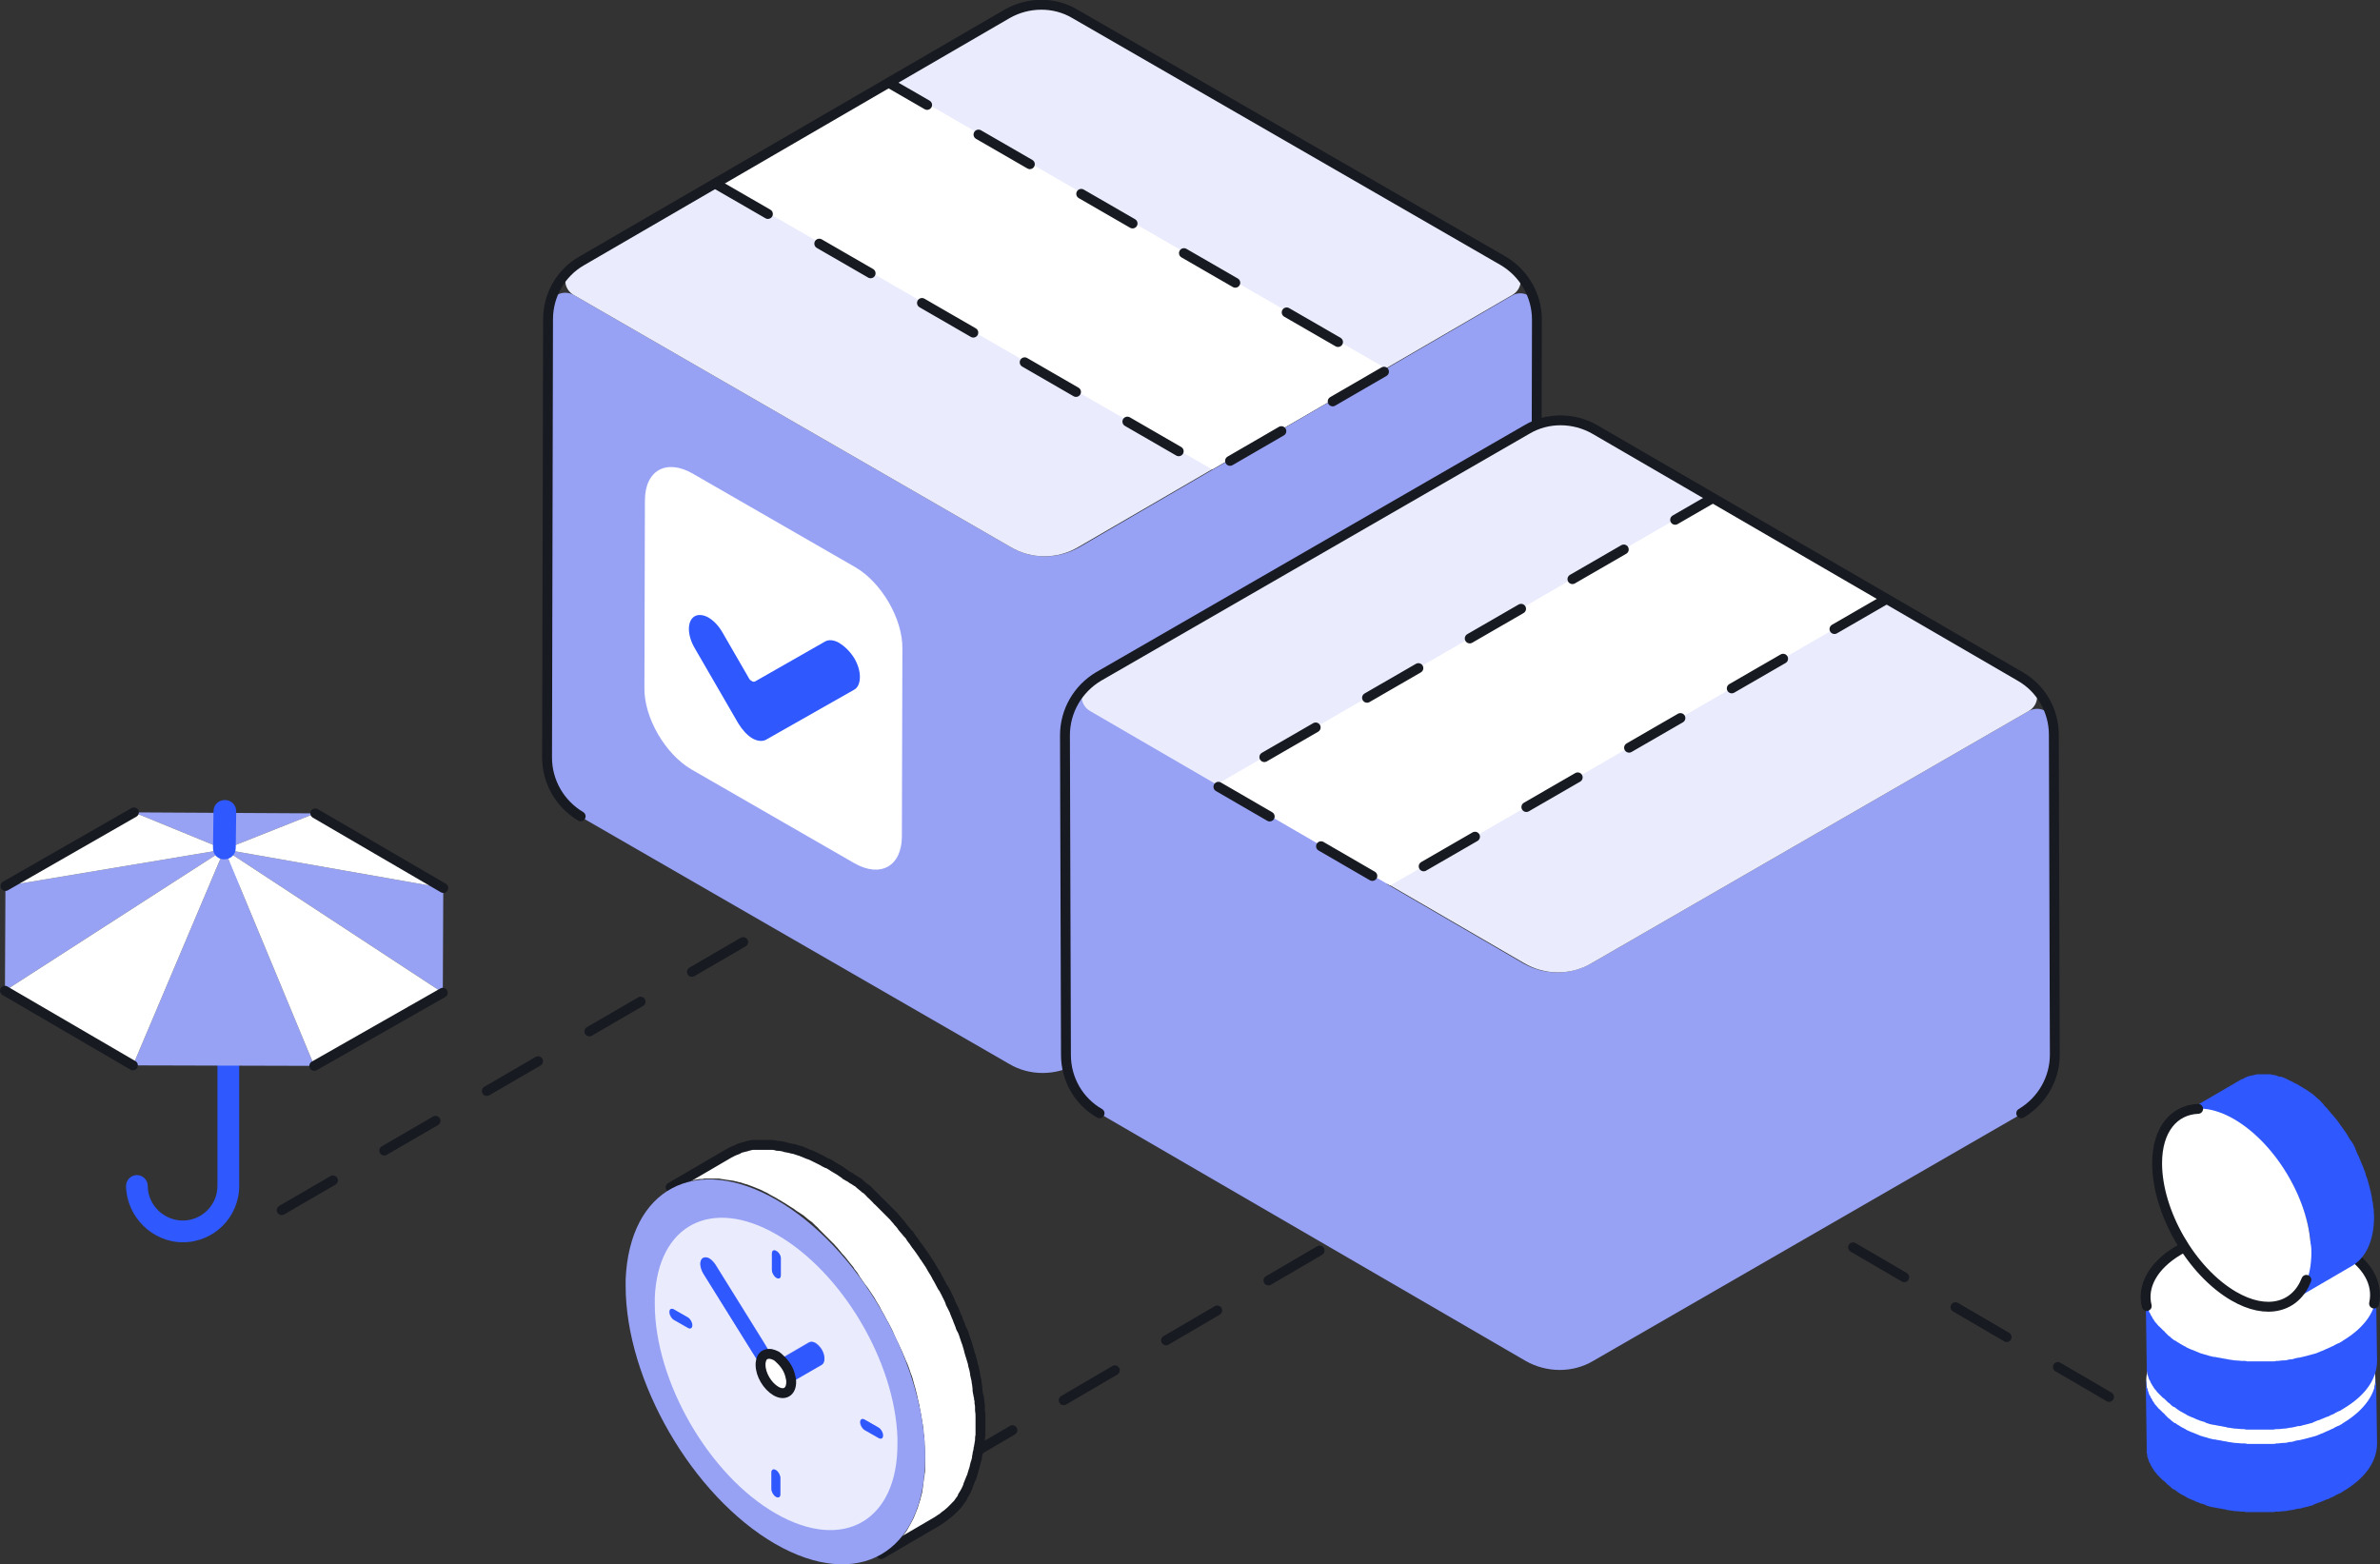 <?xml version="1.0" encoding="utf-8"?>
<!-- Generator: Adobe Illustrator 22.1.0, SVG Export Plug-In . SVG Version: 6.00 Build 0)  -->
<svg version="1.1" id="Слой_1" xmlns="http://www.w3.org/2000/svg" xmlns:xlink="http://www.w3.org/1999/xlink" x="0px" y="0px"
	 viewBox="0 0 481.6 316.6" style="enable-background:new 0 0 481.6 316.6;" xml:space="preserve">
<rect x="0" y="0" width="481.6" height="316.6" fill="#333333" stroke="none"/>
<style type="text/css">
	
		.st0{fill:none;stroke:#171A21;stroke-width:2;stroke-linecap:round;stroke-linejoin:round;stroke-miterlimit:10;stroke-dasharray:12,12;}
	.st1{fill:#98A2F4;}
	.st2{fill:#EAECFD;}
	.st3{fill:#FFFFFF;}
	.st4{fill:none;stroke:#171A21;stroke-width:2;stroke-linecap:round;stroke-linejoin:round;stroke-dasharray:12,12;}
	.st5{fill:none;stroke:#171A21;stroke-width:2;stroke-linecap:round;stroke-linejoin:round;stroke-miterlimit:10;}
	.st6{fill:#2F58FF;}
	.st7{fill:#FFFFFF;stroke:#171A21;stroke-width:2;stroke-linecap:round;stroke-linejoin:round;stroke-miterlimit:10;}
</style>
<path class="st0" d="M173.8,307.6l93.7-54.8"/>
<path class="st0" d="M57,244.9l105-61"/>
<path class="st1" d="M204.5,110.7l-88.4-51c-2.3-1.3-5.1,0.3-5.1,3l-0.3,90.7c0,4.9,2.6,9.4,6.8,11.9l86.7,50
	c4.2,2.5,9.5,2.4,13.7,0l86.1-50c4.2-2.4,6.8-6.9,6.8-11.8l0.3-90.7c0-2.6-2.9-4.3-5.1-3l-87.7,51
	C214,113.2,208.7,113.2,204.5,110.7z"/>
<path class="st2" d="M306,59.7l-87.8,51c-4.2,2.5-9.5,2.5-13.7,0l-88.4-51c-2.3-1.3-2.3-4.6,0-5.9l87.8-51c4.2-2.5,9.5-2.5,13.7,0
	l88.4,51C308.3,55.1,308.3,58.4,306,59.7z"/>
<path class="st3" d="M144.9,37l100.4,58l35.2-20.4L180,16.6L144.9,37z"/>
<path class="st4" d="M145,37.3l100.4,58l35.2-20.4l-100.5-58"/>
<path class="st5" d="M304,165.2c4.2-2.4,6.8-6.9,6.8-11.8l0.2-88.7c0-4.9-2.6-9.4-6.8-11.9l-86.7-50c-4.2-2.5-9.5-2.4-13.7,0
	l-86.1,50c-4.2,2.4-6.8,6.9-6.8,11.8l-0.2,88.7c0,4.9,2.6,9.4,6.8,11.9"/>
<path class="st1" d="M322.1,194.9l88.4-51c2.3-1.3,5.1,0.3,5.1,3l0.3,66.6c0,4.9-2.6,9.4-6.8,11.9l-86.7,50c-4.2,2.5-9.5,2.4-13.7,0
	l-86.1-50c-4.2-2.4-6.8-6.9-6.8-11.8l-0.3-66.6c0-2.6,2.9-4.3,5.1-3l87.7,51C312.6,197.4,317.8,197.4,322.1,194.9z"/>
<path class="st2" d="M220.6,143.9l87.8,51c4.2,2.5,9.5,2.5,13.7,0l88.4-51c2.3-1.3,2.3-4.6,0-5.9l-87.8-51c-4.2-2.5-9.5-2.5-13.7,0
	l-88.4,51C218.3,139.3,218.3,142.6,220.6,143.9z"/>
<path class="st3" d="M381.7,121.2l-100.4,58l-35.2-20.4l100.4-58L381.7,121.2z"/>
<path class="st4" d="M381.6,121.3l-100.4,58L246,158.9l100.4-58"/>
<path class="st5" d="M222.5,225.3c-4.2-2.4-6.8-6.9-6.8-11.8l-0.2-64.7c0-4.9,2.6-9.4,6.8-11.9l86.7-50c4.2-2.5,9.5-2.4,13.7,0
	l86.1,50c4.2,2.4,6.8,6.9,6.8,11.8l0.2,64.7c0,4.9-2.6,9.4-6.8,11.9"/>
<path class="st0" d="M447.5,294.8l-78.9-46.1"/>
<path class="st3" d="M198.6,287.2c0-0.1,0-0.1,0-0.2c0-0.5,0-0.9-0.1-1.4v-0.1c0-0.1,0-0.3,0-0.4c0-0.3,0-0.6-0.1-0.9
	c0-0.1,0-0.2,0-0.3c0-0.2,0-0.4-0.1-0.6c0-0.2,0-0.4-0.1-0.6c0-0.2-0.1-0.4-0.1-0.5c0-0.2-0.1-0.4-0.1-0.6c0-0.1,0-0.2,0-0.4
	c0-0.3-0.1-0.5-0.1-0.8c0-0.2-0.1-0.4-0.1-0.6c0-0.1,0-0.1,0-0.2c-0.1-0.4-0.2-0.9-0.3-1.3c0-0.1,0-0.1,0-0.2
	c-0.1-0.5-0.2-1.1-0.4-1.6v-0.1c0-0.2-0.1-0.4-0.1-0.5c-0.1-0.3-0.2-0.6-0.3-1c0-0.1,0-0.2-0.1-0.3c-0.1-0.2-0.1-0.4-0.2-0.7
	c-0.1-0.2-0.1-0.5-0.2-0.7c0-0.1-0.1-0.3-0.1-0.4c-0.1-0.2-0.1-0.4-0.2-0.7c-0.1-0.2-0.1-0.3-0.2-0.5c-0.1-0.2-0.1-0.4-0.2-0.6
	c-0.1-0.2-0.1-0.4-0.2-0.6c0-0.1-0.1-0.2-0.1-0.3c-0.1-0.3-0.2-0.6-0.4-0.9c-0.1-0.1-0.1-0.3-0.2-0.4v-0.1c-0.2-0.5-0.4-1-0.6-1.5
	v-0.1c-0.1-0.1-0.1-0.3-0.2-0.4c-0.1-0.3-0.3-0.7-0.4-1c0-0.1-0.1-0.2-0.1-0.3c-0.1-0.2-0.2-0.4-0.3-0.6c-0.1-0.2-0.2-0.4-0.3-0.6
	c-0.1-0.2-0.2-0.3-0.2-0.5c-0.1-0.2-0.2-0.5-0.3-0.7c-0.1-0.1-0.1-0.3-0.2-0.4c-0.1-0.2-0.2-0.4-0.3-0.6c-0.1-0.3-0.3-0.5-0.4-0.8
	c-0.1-0.1-0.1-0.2-0.2-0.3c-0.1-0.1-0.1-0.2-0.2-0.3c-0.4-0.7-0.7-1.4-1.1-2c-0.1-0.1-0.1-0.2-0.1-0.3c0,0,0-0.1-0.1-0.1
	c-0.3-0.6-0.7-1.1-1-1.7c0-0.1-0.1-0.1-0.1-0.2c-0.4-0.6-0.8-1.2-1.2-1.8c0,0,0-0.1-0.1-0.1c0-0.1-0.1-0.1-0.1-0.2
	c-0.5-0.7-1-1.5-1.6-2.2c-0.1-0.1-0.1-0.2-0.2-0.3c0-0.1-0.1-0.1-0.1-0.2c-0.3-0.4-0.6-0.7-0.8-1.1c-0.1-0.2-0.2-0.3-0.4-0.5
	l-0.1-0.1c-0.2-0.2-0.3-0.4-0.5-0.6c-0.2-0.2-0.4-0.5-0.6-0.7c0-0.1-0.1-0.1-0.1-0.2c-0.2-0.2-0.3-0.4-0.5-0.6
	c-0.2-0.2-0.4-0.4-0.5-0.6c-0.1-0.1-0.1-0.1-0.2-0.2c-0.2-0.2-0.3-0.4-0.5-0.6c-0.2-0.2-0.3-0.3-0.5-0.5c-0.1-0.1-0.2-0.2-0.3-0.3
	c-0.2-0.2-0.4-0.4-0.6-0.6c-0.1-0.1-0.3-0.3-0.4-0.4c-0.1-0.1-0.2-0.2-0.3-0.3c-0.2-0.2-0.4-0.4-0.6-0.6c-0.1-0.1-0.2-0.2-0.3-0.3
	s-0.3-0.2-0.4-0.4c-0.2-0.2-0.4-0.4-0.6-0.6c-0.1-0.1-0.2-0.2-0.3-0.3c-0.1-0.1-0.3-0.2-0.4-0.4c-0.2-0.2-0.4-0.4-0.6-0.6
	c-0.1-0.1-0.2-0.2-0.3-0.2c-0.2-0.1-0.3-0.3-0.5-0.4c-0.2-0.2-0.4-0.3-0.6-0.5c-0.1-0.1-0.2-0.1-0.2-0.2c-0.2-0.2-0.4-0.3-0.6-0.4
	s-0.4-0.3-0.6-0.4c-0.1,0-0.1-0.1-0.2-0.1c-0.3-0.2-0.5-0.4-0.8-0.5c-0.2-0.1-0.3-0.2-0.5-0.3c0,0-0.1,0-0.1-0.1
	c-0.4-0.3-0.9-0.6-1.3-0.9c-0.1,0-0.1-0.1-0.2-0.1c-0.3-0.2-0.7-0.4-1-0.6c-0.1-0.1-0.2-0.1-0.3-0.2c-0.3-0.2-0.6-0.4-1-0.5
	c-0.1-0.1-0.2-0.1-0.4-0.2c-0.2-0.1-0.3-0.2-0.5-0.3c-0.1-0.1-0.3-0.1-0.4-0.2c-0.2-0.1-0.4-0.2-0.6-0.3c-0.1-0.1-0.3-0.1-0.4-0.2
	c-0.1,0-0.1-0.1-0.2-0.1c-0.4-0.2-0.8-0.4-1.2-0.5c-0.4-0.2-0.8-0.3-1.2-0.5c-0.1,0-0.1,0-0.2-0.1c-0.1-0.1-0.3-0.1-0.4-0.1
	c-0.2-0.1-0.4-0.1-0.6-0.2c-0.1,0-0.2-0.1-0.3-0.1c-0.2-0.1-0.4-0.1-0.5-0.1c-0.1,0-0.3-0.1-0.4-0.1c-0.1,0-0.3-0.1-0.4-0.1
	c-0.2,0-0.4-0.1-0.5-0.1c-0.1,0-0.2,0-0.3-0.1c-0.2,0-0.3-0.1-0.5-0.1s-0.4-0.1-0.6-0.1c-0.1,0-0.1,0-0.2,0c-0.2,0-0.3,0-0.5-0.1
	c-0.2,0-0.4-0.1-0.7-0.1c-0.1,0-0.1,0-0.2,0c-0.2,0-0.3,0-0.4,0c-0.2,0-0.5,0-0.7,0c-0.1,0-0.1,0-0.2,0s-0.2,0-0.3,0
	c-0.3,0-0.6,0-1,0c-0.1,0-0.2,0-0.3,0c-0.1,0-0.3,0-0.4,0s-0.2,0-0.3,0c-0.4,0-0.7,0.1-1.1,0.2c-0.1,0-0.2,0-0.3,0.1
	c-0.3,0.1-0.6,0.1-0.8,0.2c-0.1,0-0.3,0.1-0.4,0.1c-0.2,0.1-0.3,0.1-0.5,0.2c0,0-0.1,0-0.1,0.1c-0.3,0.1-0.5,0.2-0.8,0.3
	c-0.1,0.1-0.3,0.1-0.4,0.2c-0.4,0.2-0.8,0.4-1.1,0.6l-11.3,6.6c0.4-0.2,0.8-0.4,1.1-0.6c0.1-0.1,0.3-0.1,0.4-0.2
	c0.3-0.1,0.5-0.2,0.8-0.3c0.2-0.1,0.4-0.2,0.7-0.2c0.1,0,0.3-0.1,0.4-0.1c0.3-0.1,0.6-0.1,0.8-0.2c0.1,0,0.2,0,0.3-0.1
	c0.4-0.1,0.7-0.1,1.1-0.2c0.1,0,0.2,0,0.3,0c0.2,0,0.5,0,0.7-0.1c0.3,0,0.6,0,1,0c0.2,0,0.4,0,0.5,0c0.2,0,0.5,0,0.7,0s0.4,0,0.6,0
	s0.4,0,0.7,0.1c0.2,0,0.5,0.1,0.7,0.1s0.4,0.1,0.6,0.1c0.3,0,0.5,0.1,0.8,0.1c0.2,0,0.4,0.1,0.5,0.1c0.3,0.1,0.6,0.1,0.8,0.2
	c0.2,0,0.4,0.1,0.5,0.1c0.3,0.1,0.6,0.2,0.9,0.3c0.1,0,0.3,0.1,0.4,0.1c0.9,0.3,1.8,0.7,2.8,1.1c0.1,0.1,0.3,0.1,0.4,0.2
	c0.3,0.2,0.7,0.3,1,0.5c0.2,0.1,0.3,0.2,0.5,0.3c0.4,0.2,0.9,0.5,1.3,0.7c0.4,0.3,0.9,0.5,1.3,0.8c0.1,0,0.1,0.1,0.2,0.1
	c0.5,0.3,0.9,0.6,1.4,0.9c0.2,0.1,0.3,0.2,0.5,0.3c0.3,0.2,0.6,0.5,1,0.7c0.2,0.1,0.4,0.3,0.6,0.4c0.3,0.2,0.6,0.4,0.8,0.6
	c0.2,0.2,0.4,0.3,0.6,0.5c0.3,0.2,0.5,0.4,0.8,0.6c0.2,0.2,0.4,0.4,0.6,0.6c0.2,0.2,0.5,0.4,0.7,0.7c0.2,0.2,0.4,0.4,0.6,0.6
	c0.2,0.2,0.5,0.5,0.7,0.7c0.2,0.2,0.4,0.4,0.6,0.6c0.2,0.2,0.5,0.5,0.7,0.7c0.2,0.2,0.4,0.4,0.6,0.6c0.2,0.3,0.5,0.5,0.7,0.8
	c0.2,0.2,0.3,0.4,0.5,0.6c0.2,0.3,0.5,0.6,0.7,0.8c0.2,0.2,0.3,0.4,0.5,0.6c0.2,0.3,0.5,0.6,0.7,0.9c0.2,0.2,0.3,0.4,0.5,0.6
	c0.2,0.2,0.3,0.4,0.4,0.6c0.3,0.4,0.6,0.7,0.8,1.1c0.1,0.1,0.2,0.3,0.3,0.5c0.5,0.7,1,1.5,1.6,2.2c0.1,0.1,0.1,0.2,0.2,0.3
	c0.4,0.6,0.8,1.2,1.2,1.8c0,0.1,0.1,0.1,0.1,0.2c0.3,0.6,0.7,1.1,1,1.7c0.1,0.1,0.1,0.3,0.2,0.4c0.4,0.7,0.8,1.4,1.1,2
	c0.1,0.2,0.2,0.4,0.4,0.7c0.1,0.3,0.3,0.5,0.4,0.8c0.2,0.3,0.3,0.6,0.5,1c0.1,0.2,0.2,0.5,0.3,0.7c0.2,0.4,0.3,0.7,0.5,1.1
	c0.1,0.2,0.2,0.4,0.3,0.6c0.2,0.4,0.4,0.9,0.6,1.3c0.1,0.1,0.1,0.3,0.2,0.4c0.2,0.6,0.5,1.1,0.7,1.7c0.1,0.1,0.1,0.3,0.2,0.4
	c0.2,0.4,0.3,0.8,0.5,1.3c0.1,0.2,0.1,0.4,0.2,0.6c0.1,0.4,0.3,0.7,0.4,1.1c0.1,0.2,0.1,0.4,0.2,0.7c0.1,0.4,0.2,0.7,0.3,1.1
	c0.1,0.2,0.1,0.4,0.2,0.7c0.1,0.4,0.2,0.8,0.3,1.2c0,0.2,0.1,0.3,0.1,0.5c0.1,0.6,0.3,1.2,0.4,1.7c0,0.1,0,0.1,0,0.2
	c0.1,0.5,0.2,1,0.3,1.5c0,0.2,0.1,0.4,0.1,0.6c0.1,0.4,0.1,0.8,0.2,1.2c0,0.2,0.1,0.4,0.1,0.6c0.1,0.4,0.1,0.7,0.1,1.1
	c0,0.2,0,0.4,0.1,0.6c0,0.4,0.1,0.8,0.1,1.3c0,0.1,0,0.3,0,0.4c0,0.6,0.1,1.1,0.1,1.7c0,0.4,0,0.9,0,1.3c0,0.6,0,1.1,0,1.7
	c0,0.2,0,0.3,0,0.5c0,0.4,0,0.7-0.1,1.1c0,0.2,0,0.4-0.1,0.6c0,0.3-0.1,0.6-0.1,0.9c0,0.2-0.1,0.4-0.1,0.7s-0.1,0.6-0.1,0.8
	s-0.1,0.5-0.1,0.7c-0.1,0.2-0.1,0.5-0.2,0.7c-0.1,0.3-0.1,0.6-0.2,0.8c-0.1,0.2-0.1,0.4-0.2,0.6c-0.1,0.3-0.2,0.6-0.3,1
	c-0.1,0.2-0.1,0.3-0.2,0.5c-0.2,0.5-0.4,1-0.6,1.5c-0.4,0.8-0.8,1.5-1.2,2.2c0,0.1-0.1,0.1-0.1,0.2c-0.2,0.3-0.3,0.5-0.5,0.7
	c-0.1,0.1-0.1,0.2-0.2,0.3c-0.2,0.2-0.3,0.4-0.5,0.6c-0.1,0.1-0.1,0.2-0.2,0.2c-0.2,0.3-0.5,0.5-0.8,0.8l-0.1,0.1
	c-0.2,0.2-0.5,0.4-0.7,0.6c-0.1,0.1-0.2,0.1-0.3,0.2c-0.2,0.2-0.4,0.3-0.6,0.5c-0.1,0.1-0.2,0.1-0.3,0.2c-0.3,0.2-0.6,0.4-0.9,0.6
	l11.3-6.6c0.3-0.2,0.6-0.4,0.9-0.6c0.1-0.1,0.2-0.1,0.3-0.2c0.2-0.2,0.4-0.3,0.6-0.5c0.1-0.1,0.2-0.1,0.3-0.2
	c0.2-0.2,0.5-0.4,0.7-0.6l0.1-0.1c0.3-0.3,0.5-0.5,0.8-0.8c0.1-0.1,0.1-0.2,0.2-0.2c0.2-0.2,0.4-0.4,0.5-0.6
	c0.1-0.1,0.1-0.2,0.2-0.3c0.2-0.2,0.4-0.5,0.5-0.7c0-0.1,0.1-0.1,0.1-0.2c0,0,0,0,0-0.1c0.4-0.6,0.8-1.3,1.1-2.1c0,0,0,0,0-0.1
	c0.2-0.5,0.4-1,0.6-1.5c0,0,0-0.1,0.1-0.1c0-0.1,0.1-0.3,0.1-0.4c0.1-0.3,0.2-0.6,0.3-1c0-0.1,0.1-0.2,0.1-0.3
	c0-0.1,0.1-0.3,0.1-0.4c0.1-0.3,0.1-0.5,0.2-0.8c0-0.1,0.1-0.2,0.1-0.3c0-0.1,0.1-0.3,0.1-0.4c0.1-0.2,0.1-0.5,0.1-0.7
	c0-0.1,0.1-0.2,0.1-0.4c0-0.1,0-0.3,0.1-0.4c0-0.2,0.1-0.4,0.1-0.7c0-0.1,0-0.2,0.1-0.3c0-0.2,0-0.4,0.1-0.6c0-0.2,0-0.4,0.1-0.6
	c0-0.1,0-0.2,0-0.3c0-0.3,0-0.6,0.1-0.9c0-0.2,0-0.3,0-0.5v-0.1c0-0.5,0-1,0-1.5v-0.1C198.6,288.1,198.6,287.6,198.6,287.2z"/>
<path class="st5" d="M181.2,312.3l-0.1,0.1c-0.2,0.2-0.5,0.4-0.7,0.6c-0.1,0.1-0.2,0.1-0.3,0.2c-0.2,0.2-0.4,0.3-0.6,0.5
	c-0.1,0.1-0.2,0.1-0.3,0.2c-0.3,0.2-0.6,0.4-0.9,0.6l11.3-6.6c0.3-0.2,0.6-0.4,0.9-0.6c0.1-0.1,0.2-0.1,0.3-0.2
	c0.2-0.2,0.4-0.3,0.6-0.5c0.1-0.1,0.2-0.1,0.3-0.2c0.2-0.2,0.5-0.4,0.7-0.6l0.1-0.1c0.3-0.3,0.5-0.5,0.8-0.8
	c0.1-0.1,0.1-0.2,0.2-0.2c0.2-0.2,0.4-0.4,0.5-0.6c0.1-0.1,0.1-0.2,0.2-0.3c0.2-0.2,0.4-0.5,0.5-0.7c0-0.1,0.1-0.1,0.1-0.2
	c0,0,0,0,0-0.1c0.4-0.6,0.8-1.3,1.1-2.1c0,0,0,0,0-0.1c0.2-0.5,0.4-1,0.6-1.5c0,0,0-0.1,0.1-0.1c0-0.1,0.1-0.3,0.1-0.4
	c0.1-0.3,0.2-0.6,0.3-1c0-0.1,0.1-0.2,0.1-0.3c0-0.1,0.1-0.3,0.1-0.4c0.1-0.3,0.1-0.5,0.2-0.8c0-0.1,0.1-0.2,0.1-0.3
	c0-0.1,0.1-0.3,0.1-0.4c0.1-0.2,0.1-0.5,0.1-0.7c0-0.1,0.1-0.2,0.1-0.4c0-0.1,0-0.3,0.1-0.4c0-0.2,0.1-0.4,0.1-0.7
	c0-0.1,0-0.2,0.1-0.3c0-0.2,0-0.4,0.1-0.6c0-0.2,0-0.4,0.1-0.6c0-0.1,0-0.2,0-0.3c0-0.3,0-0.6,0.1-0.9c0-0.2,0-0.3,0-0.5v-0.1
	c0-0.5,0-1,0-1.5v-0.1c0-0.4,0-0.8,0-1.3c0-0.1,0-0.1,0-0.2c0-0.5,0-0.9-0.1-1.4v-0.1c0-0.1,0-0.3,0-0.4c0-0.3,0-0.6-0.1-0.9
	c0-0.1,0-0.2,0-0.3c0-0.2,0-0.4-0.1-0.6c0-0.2,0-0.4-0.1-0.6c0-0.2-0.1-0.4-0.1-0.5c0-0.2-0.1-0.4-0.1-0.6c0-0.1,0-0.2,0-0.4
	c0-0.3-0.1-0.5-0.1-0.8c0-0.2-0.1-0.4-0.1-0.6c0-0.1,0-0.1,0-0.2c-0.1-0.4-0.2-0.9-0.3-1.3c0-0.1,0-0.1,0-0.2
	c-0.1-0.5-0.2-1.1-0.4-1.6v-0.1c0-0.2-0.1-0.4-0.1-0.5c-0.1-0.3-0.2-0.6-0.3-1c0-0.1,0-0.2-0.1-0.3c-0.1-0.2-0.1-0.4-0.2-0.7
	c-0.1-0.2-0.1-0.5-0.2-0.7c0-0.1-0.1-0.3-0.1-0.4c-0.1-0.2-0.1-0.4-0.2-0.7c-0.1-0.2-0.1-0.3-0.2-0.5c-0.1-0.2-0.1-0.4-0.2-0.6
	c-0.1-0.2-0.1-0.4-0.2-0.6c0-0.1-0.1-0.2-0.1-0.3c-0.1-0.3-0.2-0.6-0.4-0.9c-0.1-0.1-0.1-0.3-0.2-0.4v-0.1c-0.2-0.5-0.4-1-0.6-1.5
	v-0.1c-0.1-0.1-0.1-0.3-0.2-0.4c-0.1-0.3-0.3-0.7-0.4-1c0-0.1-0.1-0.2-0.1-0.3c-0.1-0.2-0.2-0.4-0.3-0.6c-0.1-0.2-0.2-0.4-0.3-0.6
	c-0.1-0.2-0.2-0.3-0.2-0.5c-0.1-0.2-0.2-0.5-0.3-0.7c-0.1-0.1-0.1-0.3-0.2-0.4c-0.1-0.2-0.2-0.4-0.3-0.6c-0.1-0.3-0.3-0.5-0.4-0.8
	c-0.1-0.1-0.1-0.2-0.2-0.3c-0.1-0.1-0.1-0.2-0.2-0.3c-0.4-0.7-0.7-1.4-1.1-2c-0.1-0.1-0.1-0.2-0.1-0.3c0,0,0-0.1-0.1-0.1
	c-0.3-0.6-0.7-1.1-1-1.7c0-0.1-0.1-0.1-0.1-0.2c-0.4-0.6-0.8-1.2-1.2-1.8c0,0,0-0.1-0.1-0.1c0-0.1-0.1-0.1-0.1-0.2
	c-0.5-0.7-1-1.5-1.6-2.2c-0.1-0.1-0.1-0.2-0.2-0.3c0-0.1-0.1-0.1-0.1-0.2c-0.3-0.4-0.6-0.7-0.8-1.1c-0.1-0.2-0.2-0.3-0.4-0.5
	l-0.1-0.1c-0.2-0.2-0.3-0.4-0.5-0.6c-0.2-0.2-0.4-0.5-0.6-0.7c0-0.1-0.1-0.1-0.1-0.2c-0.2-0.2-0.3-0.4-0.5-0.6
	c-0.2-0.2-0.4-0.4-0.5-0.6c-0.1-0.1-0.1-0.1-0.2-0.2c-0.2-0.2-0.3-0.4-0.5-0.6c-0.2-0.2-0.3-0.3-0.5-0.5c-0.1-0.1-0.2-0.2-0.3-0.3
	c-0.2-0.2-0.4-0.4-0.6-0.6c-0.1-0.1-0.3-0.3-0.4-0.4c-0.1-0.1-0.2-0.2-0.3-0.3c-0.2-0.2-0.4-0.4-0.6-0.6c-0.1-0.1-0.2-0.2-0.3-0.3
	c-0.1-0.1-0.3-0.2-0.4-0.4c-0.2-0.2-0.4-0.4-0.6-0.6c-0.1-0.1-0.2-0.2-0.3-0.3c-0.1-0.1-0.3-0.2-0.4-0.4c-0.2-0.2-0.4-0.4-0.6-0.6
	c-0.1-0.1-0.2-0.2-0.3-0.2c-0.2-0.1-0.3-0.3-0.5-0.4c-0.2-0.2-0.4-0.3-0.6-0.5c-0.1-0.1-0.2-0.1-0.2-0.2c-0.2-0.2-0.4-0.3-0.6-0.4
	c-0.2-0.1-0.4-0.3-0.6-0.4c-0.1,0-0.1-0.1-0.2-0.1c-0.3-0.2-0.5-0.4-0.8-0.5c-0.2-0.1-0.3-0.2-0.5-0.3c0,0-0.1,0-0.1-0.1
	c-0.4-0.3-0.9-0.6-1.3-0.9c-0.1,0-0.1-0.1-0.2-0.1c-0.3-0.2-0.7-0.4-1-0.6c-0.1-0.1-0.2-0.1-0.3-0.2c-0.3-0.2-0.6-0.4-1-0.5
	c-0.1-0.1-0.2-0.1-0.4-0.2c-0.2-0.1-0.3-0.2-0.5-0.3c-0.1-0.1-0.3-0.1-0.4-0.2c-0.2-0.1-0.4-0.2-0.6-0.3c-0.1-0.1-0.3-0.1-0.4-0.2
	c-0.1,0-0.1-0.1-0.2-0.1c-0.4-0.2-0.8-0.4-1.2-0.5c-0.4-0.2-0.8-0.3-1.2-0.5c-0.1,0-0.1,0-0.2-0.1c-0.1-0.1-0.3-0.1-0.4-0.1
	c-0.2-0.1-0.4-0.1-0.6-0.2c-0.1,0-0.2-0.1-0.3-0.1c-0.2-0.1-0.4-0.1-0.5-0.1c-0.1,0-0.3-0.1-0.4-0.1c-0.1,0-0.3-0.1-0.4-0.1
	c-0.2,0-0.4-0.1-0.5-0.1s-0.2,0-0.3-0.1c-0.2,0-0.3-0.1-0.5-0.1s-0.4-0.1-0.6-0.1c-0.1,0-0.1,0-0.2,0c-0.2,0-0.3,0-0.5-0.1
	c-0.2,0-0.4-0.1-0.7-0.1c-0.1,0-0.1,0-0.2,0c-0.2,0-0.3,0-0.4,0c-0.2,0-0.5,0-0.7,0c-0.1,0-0.1,0-0.2,0c-0.1,0-0.2,0-0.3,0
	c-0.3,0-0.6,0-1,0c-0.1,0-0.2,0-0.3,0c-0.1,0-0.3,0-0.4,0c-0.1,0-0.2,0-0.3,0c-0.4,0-0.7,0.1-1.1,0.2c-0.1,0-0.2,0-0.3,0.1
	c-0.3,0.1-0.6,0.1-0.8,0.2c-0.1,0-0.3,0.1-0.4,0.1c-0.2,0.1-0.3,0.1-0.5,0.2c0,0-0.1,0-0.1,0.1c-0.3,0.1-0.5,0.2-0.8,0.3
	c-0.1,0.1-0.3,0.1-0.4,0.2c-0.4,0.2-0.8,0.4-1.1,0.6l-11.3,6.6"/>
<path class="st1" d="M157.1,242.8c16.3,9.4,29.6,32,30.1,51c0,0.4,0,0.9,0,1.3c-0.1,19.2-13.6,27-30.4,17.3
	c-16.7-9.7-30.2-33-30.2-52.2c0-0.4,0-0.8,0-1.3C127.4,240.6,140.7,233.4,157.1,242.8z"/>
<path class="st2" d="M157,302.9c-0.5-0.3-0.9-1-0.9-1.6V298c0-0.6,0.4-0.8,0.9-0.5c0.5,0.3,0.9,1,0.9,1.6v3.3
	C157.9,303,157.5,303.2,157,302.9z M136.3,267.1c-0.5-0.3-0.9-1-0.9-1.6s0.4-0.8,0.9-0.5l2.8,1.6c0.5,0.3,0.9,1,0.9,1.6
	c0,0.6-0.4,0.8-0.9,0.5L136.3,267.1z M174.9,289.4c-0.5-0.3-0.9-1-0.9-1.6c0-0.6,0.4-0.8,0.9-0.5l2.8,1.6c0.5,0.3,0.9,1,0.9,1.6
	c0,0.6-0.4,0.8-0.9,0.5L174.9,289.4z M153.9,276.3l-1.7-2.7l-9.9-15.9c-0.8-1.2-0.8-2.6-0.1-3.1c0.4-0.3,0.9-0.2,1.4,0.1
	c0.4,0.2,0.9,0.7,1.2,1.2l9.7,15.6l1.5,2.5c0.3,0.1,0.7,0.2,1.1,0.4c0.3,0.2,0.6,0.4,0.8,0.6l1.5-0.9l4.3-2.5
	c0.4-0.2,0.8-0.1,1.3,0.1c0.5,0.3,0.9,0.7,1.3,1.3c0.7,1.2,0.7,2.6,0,3l-4.5,2.6l-1.6,0.9v0.1c0,2-1.4,2.8-3.1,1.8
	C155.4,280.6,154,278.3,153.9,276.3z M157.1,258.5c-0.5-0.3-0.9-1-0.9-1.6v-3.3c0-0.6,0.4-0.8,0.9-0.5c0.5,0.3,0.9,1,0.9,1.6v3.3
	C158,258.6,157.6,258.8,157.1,258.5z M157.1,249.8c-13.2-7.6-24-1.9-24.6,12.8v0.1c0,0.4,0,0.8,0,1.2c0,15.6,10.9,34.6,24.5,42.4
	c13.6,7.8,24.6,1.5,24.6-14c0-0.4,0-0.8,0-1.2V291C181.1,275.6,170.4,257.4,157.1,249.8z"/>
<path class="st6" d="M143.6,254.7c-0.5-0.3-1-0.3-1.4-0.1c-0.7,0.5-0.6,1.8,0.1,3.1l9.9,15.9l1.7,2.7v-0.1c0-0.4,0.1-0.8,0.2-1.1
	c0.3-0.8,1-1.2,1.9-1l-1.5-2.5l-9.7-15.6C144.4,255.4,144,255,143.6,254.7z"/>
<path class="st6" d="M165,271.8c-0.5-0.3-0.9-0.3-1.3-0.1l-4.3,2.5l-1.5,0.9c1,0.9,1.7,2.1,2.1,3.4c0.1,0.4,0.2,0.8,0.2,1.2l1.6-0.9
	l4.5-2.6c0.7-0.4,0.7-1.8,0-3C165.9,272.5,165.4,272.1,165,271.8z"/>
<path class="st7" d="M157.1,274.4c-0.4-0.2-0.7-0.3-1.1-0.4c-0.9-0.1-1.6,0.2-1.9,1c-0.1,0.3-0.2,0.7-0.2,1.1v0.1
	c0,2,1.4,4.3,3.1,5.3s3.1,0.2,3.1-1.8v-0.1c0-0.4-0.1-0.8-0.2-1.2c-0.3-1.3-1.1-2.5-2.1-3.4C157.6,274.8,157.4,274.6,157.1,274.4z"
	/>
<path class="st6" d="M157,297.5c-0.5-0.3-0.9-0.1-0.9,0.5v3.3c0,0.6,0.4,1.3,0.9,1.6s0.9,0.1,0.9-0.5v-3.3
	C157.9,298.5,157.5,297.8,157,297.5z M139.2,266.6l-2.8-1.6c-0.5-0.3-0.9-0.1-0.9,0.5s0.4,1.3,0.9,1.6l2.8,1.6
	c0.5,0.3,0.9,0.1,0.9-0.5C140.1,267.6,139.7,266.9,139.2,266.6z M177.8,288.9l-2.8-1.6c-0.5-0.3-0.9-0.1-0.9,0.5
	c0,0.6,0.4,1.3,0.9,1.6l2.8,1.6c0.5,0.3,0.9,0.1,0.9-0.5C178.7,289.9,178.3,289.2,177.8,288.9z M157.1,253.2
	c-0.5-0.3-0.9-0.1-0.9,0.5v3.3c0,0.6,0.4,1.3,0.9,1.6c0.5,0.3,0.9,0.1,0.9-0.5v-3.3C158.1,254.2,157.6,253.4,157.1,253.2z"/>
<path class="st6" d="M37,251.4c6.3,0,11.4-5.1,11.4-11.4v-63.4c0-1.2-1-2.2-2.2-2.2s-2.2,1-2.2,2.2V240c0,3.9-3.2,7-7,7
	c-3.9,0-7.1-3.2-7.1-7c0-1.2-1-2.2-2.2-2.2c-1.2,0-2.2,1-2.2,2.2C25.6,246.2,30.8,251.4,37,251.4z"/>
<path class="st1" d="M26.9,215.6l36.7,0.1l-18.2-43.8L26.9,215.6z"/>
<path class="st1" d="M1.1,179.3L1,200.5l44.4-28.6L1.1,179.3z"/>
<path class="st1" d="M63.8,164.6l-36.7-0.2l18.3,7.5L63.8,164.6z"/>
<path class="st1" d="M89.6,200.9l0.1-21.2l-44.3-7.8L89.6,200.9z"/>
<path class="st3" d="M26.9,215.6L1,200.5l44.4-28.6L26.9,215.6z"/>
<path class="st3" d="M1.1,179.3l26-14.9l18.3,7.5L1.1,179.3z"/>
<path class="st3" d="M89.6,200.9l-26,14.8l-18.2-43.8L89.6,200.9z"/>
<path class="st3" d="M63.8,164.6l25.9,15.1l-44.3-7.8L63.8,164.6z"/>
<path class="st5" d="M26.9,215.6L1,200.5"/>
<path class="st5" d="M1.1,179.3l26-14.9"/>
<path class="st5" d="M89.6,200.9l-26,14.8"/>
<path class="st5" d="M63.8,164.6l25.9,15.1"/>
<path class="st6" d="M44.2,173.6c0.3,0.2,0.7,0.3,1.2,0.3c1.3,0,2.3-1,2.3-2.3l0.1-7.4c0-1.3-1-2.3-2.3-2.3s-2.3,1-2.3,2.3l-0.1,7.3
	C43.1,172.5,43.5,173.2,44.2,173.6z"/>
<path class="st3" d="M434.5,281.2c-0.9-4,1.2-8.2,6.5-11.3c9-5.3,23.7-5.5,32.8-0.4c5.3,3,7.5,7.2,6.7,11.2l-1,7.1l-15.6,9.2
	l-13.8,0.9l-10.4-7.3l-4.6-5L434.5,281.2z"/>
<path class="st6" d="M434.3,279.8c0,0.1,0,0.2,0,0.3c0,0.1,0,0.2,0,0.3s0,0.2,0.1,0.3c0,0.1,0,0.2,0.1,0.3c0,0.1,0.1,0.2,0.1,0.3
	c0,0.1,0.1,0.2,0.1,0.3c0,0.1,0.1,0.2,0.1,0.3s0.1,0.2,0.1,0.3c0,0.1,0.1,0.2,0.2,0.3c0,0.1,0.1,0.2,0.1,0.3
	c0.1,0.1,0.1,0.2,0.2,0.3c0.1,0.1,0.1,0.2,0.2,0.4c0,0,0,0.1,0.1,0.1c0.1,0.2,0.2,0.3,0.3,0.5c0,0,0,0.1,0.1,0.1
	c0.1,0.2,0.3,0.3,0.4,0.5l0.1,0.1c0.1,0.1,0.2,0.3,0.4,0.4l0.1,0.1c0.2,0.2,0.3,0.3,0.5,0.5l0.1,0.1c0.1,0.1,0.3,0.2,0.4,0.4
	c0.1,0.1,0.2,0.2,0.3,0.3c0.1,0.1,0.2,0.2,0.3,0.3s0.2,0.2,0.4,0.3c0.1,0.1,0.2,0.2,0.3,0.3c0.1,0.1,0.3,0.2,0.4,0.3
	c0.1,0.1,0.2,0.2,0.4,0.2c0.1,0.1,0.3,0.2,0.4,0.3c0.2,0.1,0.4,0.2,0.5,0.3c0.3,0.2,0.7,0.4,1.1,0.6c0.1,0.1,0.2,0.1,0.3,0.2
	c0.3,0.1,0.6,0.3,0.9,0.4c0.1,0,0.2,0.1,0.3,0.1c0.4,0.2,0.8,0.3,1.2,0.5c0.1,0,0.1,0,0.2,0.1c0.3,0.1,0.7,0.2,1,0.3
	c0.1,0,0.3,0.1,0.4,0.1c0.2,0.1,0.4,0.1,0.6,0.2c0.2,0,0.3,0.1,0.5,0.1c0.2,0.1,0.4,0.1,0.6,0.1c0.2,0,0.3,0.1,0.5,0.1
	c0.2,0,0.4,0.1,0.6,0.1c0.2,0,0.3,0.1,0.5,0.1c0.2,0,0.4,0.1,0.6,0.1c0.2,0,0.3,0.1,0.5,0.1c0.4,0.1,0.9,0.1,1.3,0.2
	c0.1,0,0.1,0,0.2,0c0.4,0,0.8,0.1,1.2,0.1c0.1,0,0.3,0,0.4,0c0.2,0,0.5,0,0.7,0.1c0.2,0,0.3,0,0.5,0c0.3,0,0.5,0,0.8,0
	c0.1,0,0.3,0,0.4,0c0.2,0,0.5,0,0.7,0s0.3,0,0.5,0s0.5,0,0.7,0c0.1,0,0.3,0,0.4,0c0.2,0,0.4,0,0.7,0c0.2,0,0.3,0,0.5,0
	c0.2,0,0.5,0,0.7-0.1c0.1,0,0.3,0,0.4,0c0.3,0,0.6-0.1,0.9-0.1c0.1,0,0.2,0,0.3,0c0.4,0,0.7-0.1,1.1-0.2c0.1,0,0.1,0,0.2,0
	c0.3,0,0.6-0.1,0.9-0.2c0.1,0,0.3-0.1,0.4-0.1c0.2,0,0.5-0.1,0.7-0.1c0.1,0,0.2-0.1,0.4-0.1c0.3-0.1,0.5-0.1,0.8-0.2
	c0.1,0,0.3-0.1,0.4-0.1c0.2-0.1,0.5-0.1,0.7-0.2c0.1,0,0.3-0.1,0.4-0.1c0.4-0.1,0.7-0.2,1.1-0.4c0.1,0,0.1,0,0.2-0.1
	c0.4-0.1,0.8-0.3,1.2-0.5c0.2-0.1,0.3-0.1,0.5-0.2c0.1-0.1,0.3-0.1,0.4-0.2c0.2-0.1,0.4-0.2,0.5-0.2c0.1-0.1,0.2-0.1,0.3-0.2
	c0.2-0.1,0.4-0.2,0.6-0.3c0.1,0,0.2-0.1,0.3-0.1c0.3-0.2,0.6-0.3,0.8-0.5c4.5-2.7,6.8-6.2,6.7-9.6l0.2,13.7c0,3.5-2.2,6.9-6.7,9.6
	c-0.3,0.2-0.5,0.3-0.8,0.5c-0.1,0-0.2,0.1-0.3,0.1c-0.2,0.1-0.4,0.2-0.6,0.3c-0.1,0.1-0.2,0.1-0.3,0.2c-0.2,0.1-0.4,0.2-0.5,0.2
	c-0.1,0.1-0.3,0.1-0.4,0.2c-0.1,0.1-0.2,0.1-0.4,0.2h-0.1c-0.4,0.2-0.8,0.3-1.2,0.5c-0.1,0-0.1,0-0.2,0.1c-0.4,0.1-0.7,0.2-1.1,0.4
	c-0.1,0-0.1,0-0.2,0.1c-0.1,0-0.1,0-0.2,0.1c-0.2,0.1-0.5,0.1-0.7,0.2c-0.1,0-0.3,0.1-0.4,0.1c-0.3,0.1-0.5,0.1-0.8,0.2
	c-0.1,0-0.2,0-0.3,0.1h-0.1c-0.2,0.1-0.5,0.1-0.7,0.1c-0.1,0-0.3,0.1-0.4,0.1c-0.3,0.1-0.6,0.1-0.9,0.2c-0.1,0-0.1,0-0.2,0
	c-0.4,0.1-0.7,0.1-1.1,0.2c-0.1,0-0.2,0-0.3,0c-0.3,0-0.6,0.1-0.9,0.1c-0.1,0-0.3,0-0.4,0c-0.2,0-0.5,0-0.7,0.1c-0.2,0-0.3,0-0.5,0
	s-0.4,0-0.7,0c0,0,0,0-0.1,0c-0.1,0-0.2,0-0.4,0c-0.2,0-0.5,0-0.7,0c-0.2,0-0.3,0-0.5,0c-0.2,0-0.5,0-0.7,0h-0.1c-0.1,0-0.2,0-0.3,0
	c-0.3,0-0.5,0-0.8,0c-0.2,0-0.3,0-0.5,0c-0.2,0-0.5,0-0.7-0.1c-0.1,0-0.2,0-0.3,0c-0.1,0-0.1,0-0.2,0c-0.4,0-0.8-0.1-1.2-0.1
	c-0.1,0-0.1,0-0.2,0c-0.4-0.1-0.9-0.1-1.3-0.2h-0.1c-0.1,0-0.2,0-0.3-0.1c-0.2,0-0.4-0.1-0.6-0.1c-0.2,0-0.3-0.1-0.5-0.1
	c-0.2,0-0.4-0.1-0.6-0.1c-0.2,0-0.3-0.1-0.5-0.1c-0.2,0-0.4-0.1-0.6-0.1c-0.2,0-0.3-0.1-0.5-0.1c-0.2-0.1-0.4-0.1-0.6-0.2
	c-0.1,0-0.2,0-0.2-0.1c-0.1,0-0.1,0-0.2-0.1c-0.3-0.1-0.7-0.2-1-0.3c-0.1,0-0.1,0-0.2-0.1c-0.4-0.1-0.8-0.3-1.2-0.5
	c-0.1,0-0.2-0.1-0.3-0.1c-0.3-0.1-0.6-0.3-0.9-0.4c-0.1-0.1-0.2-0.1-0.3-0.2c-0.4-0.2-0.7-0.4-1.1-0.6c-0.1-0.1-0.2-0.1-0.3-0.2
	c-0.1-0.1-0.2-0.1-0.3-0.2s-0.3-0.2-0.4-0.3c-0.1-0.1-0.2-0.2-0.4-0.2c-0.1-0.1-0.3-0.2-0.4-0.3c-0.1-0.1-0.2-0.2-0.3-0.3
	c-0.1-0.1-0.2-0.2-0.4-0.3c-0.1-0.1-0.2-0.2-0.3-0.3c-0.1-0.1-0.2-0.2-0.3-0.3l-0.1-0.1c-0.1-0.1-0.2-0.2-0.3-0.2l-0.1-0.1
	c-0.2-0.2-0.3-0.3-0.5-0.5l-0.1-0.1c-0.1-0.1-0.3-0.3-0.4-0.4l-0.1-0.1c-0.1-0.2-0.2-0.3-0.4-0.5c0,0,0-0.1-0.1-0.1
	c-0.1-0.2-0.2-0.3-0.3-0.5c0,0,0-0.1-0.1-0.1c0-0.1-0.1-0.1-0.1-0.2c0-0.1-0.1-0.1-0.1-0.2c-0.1-0.1-0.1-0.2-0.2-0.3
	c0-0.1-0.1-0.2-0.1-0.3c-0.1-0.1-0.1-0.2-0.2-0.3c0-0.1,0-0.1-0.1-0.2v-0.1c0-0.1-0.1-0.2-0.1-0.3c0-0.1-0.1-0.2-0.1-0.3
	c0-0.1-0.1-0.2-0.1-0.3c0-0.1,0-0.1,0-0.2v-0.1c0-0.1,0-0.2-0.1-0.3c0-0.1,0-0.2,0-0.3c0-0.1,0-0.2,0-0.3c0-0.1,0-0.1,0-0.2
	c0-0.1,0-0.1,0-0.2l-0.2-13.7C434.3,279.6,434.3,279.7,434.3,279.8z"/>
<path class="st3" d="M434.5,264.4c-0.9-4,1.2-8.2,6.5-11.3c9-5.3,23.7-5.5,32.8-0.4c5.3,3,7.5,7.2,6.7,11.2l-1,7.1l-15.6,9.2
	l-13.8,0.9l-10.4-7.3l-4.6-5L434.5,264.4z"/>
<path class="st6" d="M434.3,263.1c0,0.1,0,0.2,0,0.3s0,0.2,0,0.3c0,0.1,0,0.2,0.1,0.3c0,0.1,0,0.2,0.1,0.3c0,0.1,0.1,0.2,0.1,0.3
	c0,0.1,0.1,0.2,0.1,0.3s0.1,0.2,0.1,0.3c0,0.1,0.1,0.2,0.1,0.3s0.1,0.2,0.2,0.3c0,0.1,0.1,0.2,0.1,0.3c0.1,0.1,0.1,0.2,0.2,0.3
	s0.1,0.2,0.2,0.4c0,0,0,0.1,0.1,0.1c0.1,0.2,0.2,0.3,0.3,0.5c0,0,0,0.1,0.1,0.1c0.1,0.2,0.3,0.3,0.4,0.5l0.1,0.1
	c0.1,0.1,0.2,0.3,0.4,0.4l0.1,0.1c0.2,0.2,0.3,0.3,0.5,0.5l0.1,0.1c0.1,0.1,0.3,0.2,0.4,0.4c0.1,0.1,0.2,0.2,0.3,0.3
	s0.2,0.2,0.3,0.3c0.1,0.1,0.2,0.2,0.4,0.3c0.1,0.1,0.2,0.2,0.3,0.3c0.1,0.1,0.3,0.2,0.4,0.3c0.1,0.1,0.2,0.2,0.4,0.2
	c0.1,0.1,0.3,0.2,0.4,0.3c0.2,0.1,0.4,0.2,0.5,0.3c0.3,0.2,0.7,0.4,1.1,0.6c0.1,0.1,0.2,0.1,0.3,0.2c0.3,0.1,0.6,0.3,0.9,0.4
	c0.1,0,0.2,0.1,0.3,0.1c0.4,0.2,0.8,0.3,1.2,0.5c0.1,0,0.1,0,0.2,0.1c0.3,0.1,0.7,0.2,1,0.3c0.1,0,0.3,0.1,0.4,0.1
	c0.2,0.1,0.4,0.1,0.6,0.2c0.2,0,0.3,0.1,0.5,0.1c0.2,0.1,0.4,0.1,0.6,0.1c0.2,0,0.3,0.1,0.5,0.1c0.2,0,0.4,0.1,0.6,0.1
	c0.2,0,0.3,0.1,0.5,0.1c0.2,0,0.4,0.1,0.6,0.1s0.3,0.1,0.5,0.1c0.4,0.1,0.9,0.1,1.3,0.2c0.1,0,0.1,0,0.2,0c0.4,0,0.8,0.1,1.2,0.1
	c0.1,0,0.3,0,0.4,0c0.2,0,0.5,0,0.7,0.1c0.2,0,0.3,0,0.5,0c0.3,0,0.5,0,0.8,0c0.1,0,0.3,0,0.4,0c0.2,0,0.5,0,0.7,0
	c0.2,0,0.3,0,0.5,0c0.2,0,0.5,0,0.7,0c0.1,0,0.3,0,0.4,0c0.2,0,0.4,0,0.7,0c0.2,0,0.3,0,0.5,0s0.5,0,0.7-0.1c0.1,0,0.3,0,0.4,0
	c0.3,0,0.6-0.1,0.9-0.1c0.1,0,0.2,0,0.3,0c0.4,0,0.7-0.1,1.1-0.2c0.1,0,0.1,0,0.2,0c0.3,0,0.6-0.1,0.9-0.2c0.1,0,0.3-0.1,0.4-0.1
	c0.2,0,0.5-0.1,0.7-0.1c0.1,0,0.2-0.1,0.4-0.1c0.3-0.1,0.5-0.1,0.8-0.2c0.1,0,0.3-0.1,0.4-0.1c0.2-0.1,0.5-0.1,0.7-0.2
	c0.1,0,0.3-0.1,0.4-0.1c0.4-0.1,0.7-0.2,1.1-0.4c0.1,0,0.1,0,0.2-0.1c0.4-0.1,0.8-0.3,1.2-0.5c0.2-0.1,0.3-0.1,0.5-0.2
	c0.1-0.1,0.3-0.1,0.4-0.2c0.2-0.1,0.4-0.2,0.5-0.2c0.1-0.1,0.2-0.1,0.3-0.2c0.2-0.1,0.4-0.2,0.6-0.3c0.1,0,0.2-0.1,0.3-0.1
	c0.3-0.2,0.6-0.3,0.8-0.5c4.5-2.7,6.8-6.2,6.7-9.6l0.2,13.7c0,3.5-2.2,6.9-6.7,9.6c-0.3,0.2-0.5,0.3-0.8,0.5c-0.1,0-0.2,0.1-0.3,0.1
	c-0.2,0.1-0.4,0.2-0.6,0.3c-0.1,0.1-0.2,0.1-0.3,0.2c-0.2,0.1-0.4,0.2-0.5,0.2c-0.1,0.1-0.3,0.1-0.4,0.2c-0.1,0.1-0.2,0.1-0.4,0.2
	h-0.1c-0.4,0.2-0.8,0.3-1.2,0.5c-0.1,0-0.1,0-0.2,0.1c-0.4,0.1-0.7,0.2-1.1,0.4c-0.1,0-0.1,0-0.2,0.1c-0.1,0-0.1,0-0.2,0.1
	c-0.2,0.1-0.5,0.1-0.7,0.2c-0.1,0-0.3,0.1-0.4,0.1c-0.3,0.1-0.5,0.1-0.8,0.2c-0.1,0-0.2,0-0.3,0.1h-0.1c-0.2,0.1-0.5,0.1-0.7,0.1
	c-0.1,0-0.3,0.1-0.4,0.1c-0.3,0.1-0.6,0.1-0.9,0.2c-0.1,0-0.1,0-0.2,0c-0.4,0.1-0.7,0.1-1.1,0.2c-0.1,0-0.2,0-0.3,0
	c-0.3,0-0.6,0.1-0.9,0.1c-0.1,0-0.3,0-0.4,0c-0.2,0-0.5,0-0.7,0.1c-0.2,0-0.3,0-0.5,0c-0.2,0-0.4,0-0.7,0c0,0,0,0-0.1,0
	s-0.2,0-0.4,0s-0.5,0-0.7,0c-0.2,0-0.3,0-0.5,0c-0.2,0-0.5,0-0.7,0h-0.1c-0.1,0-0.2,0-0.3,0c-0.3,0-0.5,0-0.8,0c-0.2,0-0.3,0-0.5,0
	c-0.2,0-0.5,0-0.7-0.1c-0.1,0-0.2,0-0.3,0s-0.1,0-0.2,0c-0.4,0-0.8-0.1-1.2-0.1c-0.1,0-0.1,0-0.2,0c-0.4-0.1-0.9-0.1-1.3-0.2h-0.1
	c-0.1,0-0.2,0-0.3-0.1c-0.2,0-0.4-0.1-0.6-0.1s-0.3-0.1-0.5-0.1s-0.4-0.1-0.6-0.1c-0.2,0-0.3-0.1-0.5-0.1c-0.2,0-0.4-0.1-0.6-0.1
	c-0.2,0-0.3-0.1-0.5-0.1c-0.2-0.1-0.4-0.1-0.6-0.2c-0.1,0-0.2,0-0.2-0.1c-0.1,0-0.1,0-0.2-0.1c-0.3-0.1-0.7-0.2-1-0.3
	c-0.1,0-0.1,0-0.2-0.1c-0.4-0.1-0.8-0.3-1.2-0.5c-0.1,0-0.2-0.1-0.3-0.1c-0.3-0.1-0.6-0.3-0.9-0.4c-0.1-0.1-0.2-0.1-0.3-0.2
	c-0.4-0.2-0.7-0.4-1.1-0.6c-0.1-0.1-0.2-0.1-0.3-0.2s-0.2-0.1-0.3-0.2c-0.1-0.1-0.3-0.2-0.4-0.3c-0.1-0.1-0.2-0.2-0.4-0.2
	c-0.1-0.1-0.3-0.2-0.4-0.3s-0.2-0.2-0.3-0.3c-0.1-0.1-0.2-0.2-0.4-0.3c-0.1-0.1-0.2-0.2-0.3-0.3c-0.1-0.1-0.2-0.2-0.3-0.3l-0.1-0.1
	c-0.1-0.1-0.2-0.2-0.3-0.2l-0.1-0.1c-0.2-0.2-0.3-0.3-0.5-0.5l-0.1-0.1c-0.1-0.1-0.3-0.3-0.4-0.4l-0.1-0.1c-0.1-0.2-0.2-0.3-0.4-0.5
	c0,0,0-0.1-0.1-0.1c-0.1-0.2-0.2-0.3-0.3-0.5c0,0,0-0.1-0.1-0.1c0-0.1-0.1-0.1-0.1-0.2c0-0.1-0.1-0.1-0.1-0.2
	c-0.1-0.1-0.1-0.2-0.2-0.3c0-0.1-0.1-0.2-0.1-0.3c-0.1-0.1-0.1-0.2-0.2-0.3c0-0.1,0-0.1-0.1-0.2v-0.1c0-0.1-0.1-0.2-0.1-0.3
	c0-0.1-0.1-0.2-0.1-0.3c0-0.1-0.1-0.2-0.1-0.3c0-0.1,0-0.1,0-0.2v-0.1c0-0.1,0-0.2-0.1-0.3c0-0.1,0-0.2,0-0.3c0-0.1,0-0.2,0-0.3
	c0-0.1,0-0.1,0-0.2c0-0.1,0-0.1,0-0.2l-0.2-13.7C434.3,262.8,434.3,262.9,434.3,263.1z"/>
<path class="st5" d="M480.4,263.8c0.9-4-1.3-8.2-6.7-11.2c-9.1-5.1-23.8-5-32.8,0.4c-5.3,3.1-7.5,7.4-6.5,11.3"/>
<path class="st6" d="M467.5,251.1c0-0.4-0.1-0.7-0.1-1.1c-0.1-0.4-0.1-0.8-0.2-1.2c-0.1-0.3-0.1-0.6-0.2-0.9s-0.1-0.5-0.2-0.8
	c-0.1-0.4-0.2-0.7-0.3-1.1c-0.1-0.2-0.1-0.4-0.2-0.6c-0.1-0.4-0.3-0.8-0.4-1.2c-0.1-0.2-0.1-0.3-0.2-0.5c-0.2-0.6-0.4-1.1-0.7-1.7
	c0-0.1-0.1-0.1-0.1-0.2c-0.2-0.5-0.5-1-0.7-1.5c-0.1-0.2-0.2-0.3-0.2-0.5c-0.2-0.5-0.5-0.9-0.8-1.4c-0.1-0.1-0.1-0.2-0.2-0.3
	c-0.3-0.5-0.6-1.1-1-1.6c-0.1-0.2-0.2-0.3-0.3-0.4c-0.3-0.4-0.5-0.7-0.8-1.1c-0.1-0.2-0.3-0.4-0.4-0.6c-0.2-0.3-0.5-0.6-0.7-0.9
	c-0.2-0.2-0.4-0.5-0.6-0.7c-0.2-0.2-0.4-0.5-0.6-0.7c-0.3-0.4-0.7-0.7-1-1.1c-0.2-0.2-0.4-0.4-0.7-0.7c-0.2-0.2-0.3-0.3-0.5-0.5
	c-0.3-0.3-0.6-0.5-0.9-0.8c-0.2-0.1-0.4-0.3-0.5-0.4c-0.3-0.3-0.7-0.5-1-0.7c-0.2-0.1-0.3-0.2-0.5-0.3c-0.5-0.3-1-0.7-1.5-0.9
	c-0.5-0.3-1-0.5-1.4-0.7c-0.1-0.1-0.2-0.1-0.4-0.2c-0.5-0.2-0.9-0.4-1.3-0.5h-0.1c-0.4-0.1-0.8-0.2-1.1-0.3
	c-0.2-0.1-0.4-0.1-0.6-0.1c-0.3-0.1-0.6-0.1-0.8-0.1c-0.2,0-0.3,0-0.5,0c-0.3,0-0.7,0-1,0c-0.1,0-0.2,0-0.2,0
	c-0.4,0-0.8,0.1-1.2,0.1c-0.1,0-0.2,0-0.3,0.1c-0.3,0.1-0.6,0.1-0.9,0.2c-0.1,0-0.2,0.1-0.3,0.1c-0.4,0.1-0.7,0.3-1,0.5l12.7-7.4
	h0.1c0.3-0.1,0.5-0.3,0.8-0.4c0,0,0.1,0,0.2-0.1c0.1,0,0.2-0.1,0.3-0.1s0.3-0.1,0.4-0.1s0.3-0.1,0.5-0.1c0.1,0,0.2,0,0.3-0.1
	c0.1,0,0.1,0,0.1,0c0.3-0.1,0.6-0.1,0.9-0.1c0,0,0,0,0.1,0c0.1,0,0.2,0,0.2,0c0.2,0,0.5,0,0.7,0c0.1,0,0.2,0,0.3,0
	c0.2,0,0.3,0,0.5,0c0.1,0,0.3,0,0.4,0s0.3,0.1,0.4,0.1c0.2,0,0.4,0.1,0.6,0.1c0.1,0,0.2,0,0.3,0.1c0.3,0.1,0.5,0.2,0.8,0.2h0.1
	c0.3,0.1,0.6,0.2,1,0.4c0.1,0.1,0.3,0.1,0.4,0.2s0.2,0.1,0.4,0.2c0.5,0.2,0.9,0.5,1.4,0.7c0.5,0.3,1,0.6,1.5,0.9
	c0.2,0.1,0.3,0.2,0.5,0.3c0.3,0.2,0.7,0.5,1,0.7c0.2,0.1,0.4,0.3,0.5,0.4c0.3,0.3,0.6,0.5,0.9,0.8c0.2,0.2,0.4,0.3,0.5,0.5
	c0.1,0.1,0.2,0.2,0.3,0.3s0.2,0.2,0.3,0.4c0.4,0.4,0.7,0.7,1,1.1c0.1,0.1,0.2,0.2,0.3,0.4c0.1,0.1,0.2,0.2,0.3,0.3
	c0.2,0.2,0.4,0.5,0.6,0.7c0.1,0.2,0.3,0.3,0.4,0.5c0.1,0.1,0.2,0.3,0.3,0.4c0.1,0.2,0.3,0.4,0.4,0.6c0.1,0.1,0.2,0.3,0.3,0.4
	c0.2,0.2,0.3,0.5,0.5,0.7c0.1,0.1,0.2,0.3,0.3,0.4c0,0.1,0.1,0.1,0.1,0.2c0.3,0.4,0.5,0.9,0.8,1.3c0,0,0,0.1,0.1,0.1
	c0.1,0.1,0.1,0.2,0.2,0.3c0.2,0.3,0.4,0.6,0.5,0.9c0.1,0.1,0.2,0.3,0.2,0.5c0.1,0.2,0.2,0.3,0.2,0.5c0.1,0.1,0.1,0.3,0.2,0.4
	c0.2,0.4,0.3,0.7,0.5,1.1c0,0.1,0.1,0.1,0.1,0.2c0,0,0,0,0,0.1c0.2,0.5,0.4,0.9,0.6,1.4c0,0.1,0.1,0.2,0.1,0.3
	c0.1,0.2,0.1,0.3,0.2,0.5c0.1,0.2,0.2,0.5,0.2,0.7c0.1,0.2,0.1,0.4,0.2,0.5c0.1,0.2,0.1,0.4,0.2,0.6c0,0.1,0.1,0.3,0.1,0.4
	c0.1,0.2,0.1,0.5,0.2,0.7c0.1,0.3,0.1,0.5,0.2,0.8c0,0.1,0,0.2,0.1,0.3c0,0.2,0.1,0.4,0.1,0.6c0.1,0.4,0.2,0.8,0.2,1.2
	c0,0.1,0,0.2,0.1,0.3c0,0.3,0.1,0.5,0.1,0.8c0,0.2,0,0.4,0.1,0.6c0,0.6,0.1,1.2,0.1,1.7c0,4.9-1.7,8.4-4.5,10l-12.7,7.4
	c2.8-1.6,4.5-5.1,4.5-10c0-0.6,0-1.1-0.1-1.7C467.5,251.5,467.5,251.3,467.5,251.1z"/>
<path class="st3" d="M452.1,226.5c-8.6-5-15.6-1-15.6,8.9s6.9,21.9,15.5,26.9c8.6,5,15.6,1,15.6-8.9
	C467.7,243.5,460.7,231.5,452.1,226.5z"/>
<path class="st5" d="M444.8,224.4c-4.9,0.2-8.3,4.2-8.3,11c0,9.9,6.9,21.9,15.5,26.9c6.7,3.9,12.5,2.3,14.7-3.3"/>
<path class="st3" d="M140.1,95.8l33,19c5.3,3.1,9.6,10.5,9.5,16.5l-0.1,37.9c0,6.1-4.3,8.5-9.6,5.5l-33-19
	c-5.3-3.1-9.6-10.5-9.5-16.5l0.1-37.9C130.5,95.2,134.8,92.8,140.1,95.8z"/>
<path class="st6" d="M169.8,130.1c-1-0.6-2.1-0.7-2.8-0.3l-14.2,8.1c-0.2,0.1-0.5,0.1-0.7-0.1c-0.3-0.1-0.5-0.4-0.7-0.8l-5.2-9
	c-0.8-1.4-1.8-2.4-2.8-3s-2.1-0.7-2.8-0.3c-1.6,0.9-1.6,3.8,0,6.5l8.8,15.2c0.8,1.3,1.8,2.4,2.8,3s2.1,0.7,2.8,0.3l17.8-10.1
	c0.8-0.4,1.2-1.4,1.2-2.6c0-1.2-0.4-2.6-1.2-3.9C171.9,131.7,170.8,130.7,169.8,130.1z"/>
</svg>
